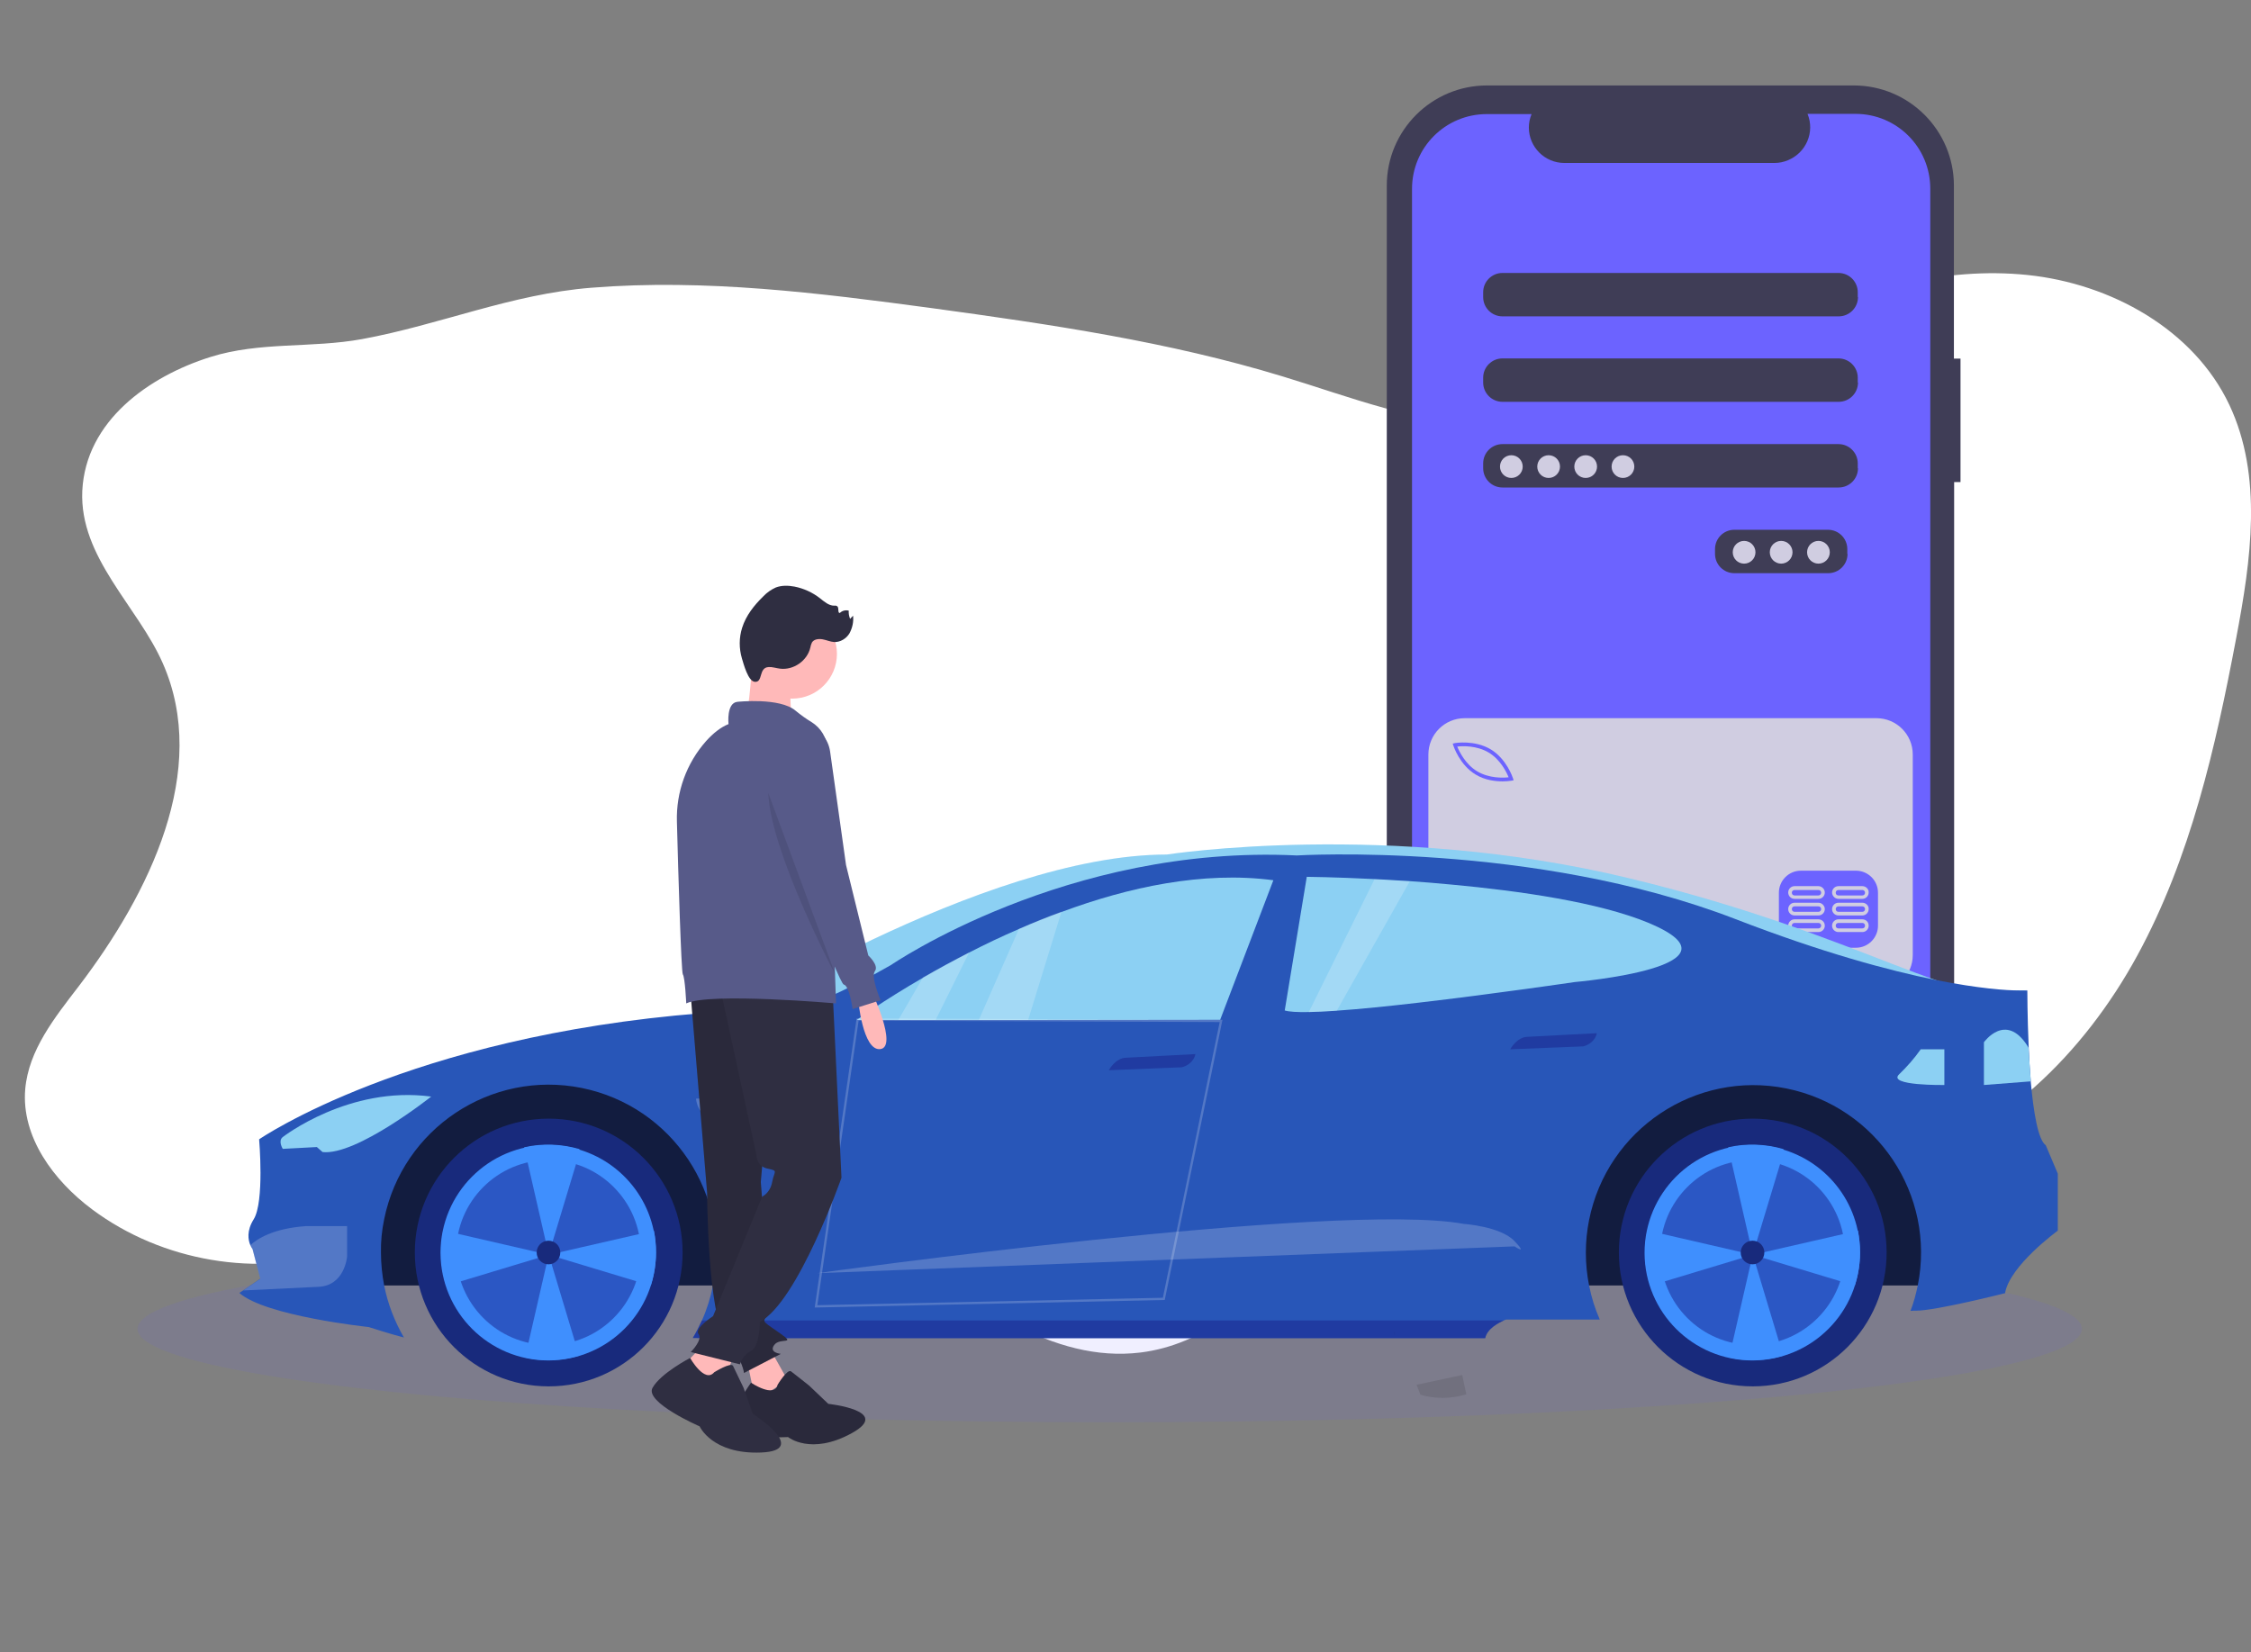 <?xml version="1.0" encoding="utf-8"?>
<!-- Generator: Adobe Illustrator 23.0.1, SVG Export Plug-In . SVG Version: 6.00 Build 0)  -->
<svg version="1.1" id="Layer_1" xmlns="http://www.w3.org/2000/svg" xmlns:xlink="http://www.w3.org/1999/xlink" x="0px" y="0px"
	 viewBox="0 0 990.3 727" style="enable-background:new 0 0 990.3 727;" xml:space="preserve">
<rect x="0" y="0" width="990.3" height="727" fill="#808080" stroke="none"/>
<style type="text/css">
	.st0{fill:#FFFFFF;enable-background:new    ;}
	.st1{opacity:0.1;fill:#6C63FF;enable-background:new    ;}
	.st2{fill:#3F3D56;}
	.st3{fill:#6C63FF;}
	.st4{fill:#D0CDE1;}
	.st5{fill:#8CD0F3;}
	.st6{opacity:0.1;fill:#8CD0F3;enable-background:new    ;}
	.st7{fill:#121C3F;}
	.st8{fill:#2856B8;}
	.st9{opacity:0.2;fill:#FFFFFF;enable-background:new    ;}
	.st10{opacity:0.5;fill:#18218A;enable-background:new    ;}
	.st11{fill:#182A7C;}
	.st12{fill:#3F8FFE;}
	.st13{opacity:0.2;fill:none;stroke:#FFFFFF;stroke-miterlimit:10;enable-background:new    ;}
	.st14{fill:none;}
	.st15{opacity:0.1;enable-background:new    ;}
	.st16{fill:#FFB9B9;}
	.st17{fill:#2F2E41;}
	.st18{fill:none;stroke:#3F3D56;stroke-miterlimit:10;}
	.st19{fill:#575A89;}
</style>
<path class="st0" d="M71.6,291.8c20.8,47.1-5.8,101.3-37,142.2c-10.5,13.7-22,28-23.5,45.2c-1.8,21,12.5,40.3,29.4,52.9
	c30.8,23,72.8,30.1,109.4,18.5c31.6-10,58.3-32.7,90.2-41.8c53.4-15.3,110,10.1,155.7,41.6c32.3,22.3,67,49.5,106,44.7
	c27.5-3.4,50.8-22.6,66.6-45.3c7.6-11,14.3-23.2,25.4-30.6c6.6-4.4,14.4-6.7,22.1-8.4c70.9-15.2,146.1,21.8,216.1,2.8
	c47.3-12.9,84.9-50.2,108.3-93.2s34.4-91.5,43.5-139.7c6.5-34.2,11.8-71.1-3-102.5c-15.7-33.3-52.2-53.4-88.8-57.2
	s-73.3,6.7-107.1,21.4c-42.2,18.4-83.5,44.2-129.5,44.3c-31.3,0.1-61.2-12-91.2-21.1c-50.2-15.3-102.2-22.9-154.1-30
	c-49.7-6.7-99.9-13-149.9-9c-35.4,2.8-66.6,16.3-100.9,22.6c-22.4,4.1-44.9,1-66.8,7.9c-27,8.5-54.8,28.1-56.3,58.9
	C34.9,245.3,60.6,266.8,71.6,291.8z"/>
<ellipse class="st1" cx="488.2" cy="584.7" rx="427.7" ry="41.1"/>
<g>
	<path class="st2" d="M862.4,157.8h-2.8V81.7c0-24.3-19.7-44.1-44.1-44.1c0,0,0,0,0,0H654.2c-24.3,0-44.1,19.7-44.1,44.1
		c0,0,0,0,0,0v417.9c0,24.3,19.7,44.1,44.1,44.1c0,0,0,0,0,0h161.4c24.3,0,44.1-19.7,44.1-44.1c0,0,0,0,0,0V212.1h2.8V157.8z"/>
	<path class="st3" d="M816.3,50.1h-21.1c3.3,8-0.6,17.1-8.6,20.4c-1.9,0.8-3.9,1.2-5.9,1.2h-92.5c-8.6,0-15.6-7-15.6-15.6
		c0-2,0.4-4,1.2-5.9h-19.7c-18.2,0-32.9,14.7-32.9,32.9v417.3c0,18.2,14.7,32.9,32.9,32.9c0,0,0,0,0,0h162.2
		c18.2,0,32.9-14.7,32.9-32.9v0V83C849.2,64.8,834.5,50.1,816.3,50.1L816.3,50.1z M812.8,243.7c0,4.7-3.8,8.5-8.5,8.5H763
		c-4.7,0-8.5-3.8-8.5-8.5v-2.1c0-4.7,3.8-8.5,8.5-8.5h41.2c4.7,0,8.5,3.8,8.5,8.5V243.7z M817.4,206c0,4.7-3.8,8.5-8.5,8.5H661
		c-4.7,0-8.5-3.8-8.5-8.5v-2.1c0-4.7,3.8-8.5,8.5-8.5h147.8c4.7,0,8.5,3.8,8.5,8.5V206z M817.4,168.3c0,4.7-3.8,8.5-8.5,8.5H661
		c-4.7,0-8.5-3.8-8.5-8.5v-2.1c0-4.7,3.8-8.5,8.5-8.5h147.8c4.7,0,8.5,3.8,8.5,8.5V168.3z M817.4,130.7c0,4.7-3.8,8.5-8.5,8.5H661
		c-4.7,0-8.5-3.8-8.5-8.5v-2.1c0-4.7,3.8-8.5,8.5-8.5h147.8c4.7,0,8.5,3.8,8.5,8.5V130.7z"/>
	<circle class="st4" cx="664.9" cy="205.3" r="5"/>
	<circle class="st4" cx="681.3" cy="205.3" r="5"/>
	<circle class="st4" cx="697.6" cy="205.3" r="5"/>
	<circle class="st4" cx="714" cy="205.3" r="5"/>
	<circle class="st4" cx="767.3" cy="243" r="5"/>
	<circle class="st4" cx="783.6" cy="243" r="5"/>
	<circle class="st4" cx="800" cy="243" r="5"/>
	<path class="st4" d="M654.9,331.1c-5.2-3.1-11.4-2.9-13.8-2.6c0.9,2.2,3.6,7.8,8.8,10.9c5.2,3.1,11.4,2.9,13.8,2.6
		C662.8,339.8,660.1,334.2,654.9,331.1z"/>
	<path class="st4" d="M679.2,392.8h-32.3c-4,0-7.3,3.3-7.3,7.3c0,4,3.3,7.3,7.3,7.3h32.3c4,0,7.3-3.3,7.3-7.3
		C686.5,396,683.2,392.8,679.2,392.8L679.2,392.8z"/>
	<path class="st4" d="M825.5,316H644.4c-8.9,0-16,7.2-16,16c0,0,0,0,0,0v88.2c0,8.9,7.2,16,16,16c0,0,0,0,0,0h181.1
		c8.9,0,16-7.2,16-16v0v-88.2C841.5,323.2,834.4,316,825.5,316C825.5,316,825.5,316,825.5,316z M639.9,327c0.4-0.1,8.8-1.5,15.9,2.7
		c7,4.2,9.7,12.4,9.8,12.7l0.3,0.9l-0.9,0.2c-1.3,0.2-2.6,0.3-3.9,0.3c-3.2,0-7.8-0.5-11.9-3c-7-4.2-9.7-12.4-9.8-12.7l-0.3-0.9
		L639.9,327z M679.2,408.9h-32.3c-4.9,0-8.9-4-8.9-8.9c0-4.9,4-8.9,8.9-8.9h32.3c4.9,0,8.9,4,8.9,8.9
		C688.1,404.9,684.1,408.9,679.2,408.9L679.2,408.9z M826.2,407.3c0,5.3-4.3,9.7-9.7,9.7h-24.2c-5.3,0-9.7-4.3-9.7-9.7v-14.5
		c0-5.3,4.3-9.7,9.7-9.7h24.2c5.3,0,9.7,4.3,9.7,9.7V407.3z"/>
	<path class="st4" d="M800,404.5h-10.5c-1.6,0-2.8,1.3-2.8,2.8c0,1.6,1.3,2.8,2.8,2.8H800c1.6,0,2.8-1.3,2.8-2.8
		C802.8,405.7,801.5,404.5,800,404.5z M800,408.5h-10.5c-0.7,0-1.2-0.5-1.2-1.2c0-0.7,0.5-1.2,1.2-1.2H800c0.7,0,1.2,0.5,1.2,1.2
		C801.2,408,800.6,408.5,800,408.5z"/>
	<path class="st4" d="M819.3,404.5h-10.5c-1.6,0-2.8,1.3-2.8,2.8c0,1.6,1.3,2.8,2.8,2.8h10.5c1.6,0,2.8-1.3,2.8-2.8
		C822.1,405.7,820.9,404.5,819.3,404.5L819.3,404.5z M819.3,408.5h-10.5c-0.7,0-1.2-0.5-1.2-1.2c0-0.7,0.5-1.2,1.2-1.2h10.5
		c0.7,0,1.2,0.5,1.2,1.2C820.5,408,820,408.5,819.3,408.5L819.3,408.5z"/>
	<path class="st4" d="M800,397.2h-10.5c-1.6,0-2.8,1.3-2.8,2.8c0,1.6,1.3,2.8,2.8,2.8H800c1.6,0,2.8-1.3,2.8-2.8
		C802.8,398.5,801.5,397.2,800,397.2z M800,401.2h-10.5c-0.7,0-1.2-0.5-1.2-1.2c0-0.7,0.5-1.2,1.2-1.2H800c0.7,0,1.2,0.5,1.2,1.2
		C801.2,400.7,800.6,401.2,800,401.2z"/>
	<path class="st4" d="M819.3,397.2h-10.5c-1.6,0-2.8,1.3-2.8,2.8c0,1.6,1.3,2.8,2.8,2.8h10.5c1.6,0,2.8-1.3,2.8-2.8
		C822.2,398.5,820.9,397.2,819.3,397.2L819.3,397.2z M819.3,401.2h-10.5c-0.7,0-1.2-0.5-1.2-1.2c0-0.7,0.5-1.2,1.2-1.2h10.5
		c0.7,0,1.2,0.5,1.2,1.2C820.5,400.7,820,401.2,819.3,401.2L819.3,401.2z"/>
	<path class="st4" d="M800,389.9h-10.5c-1.6,0-2.8,1.3-2.8,2.8c0,1.6,1.3,2.8,2.8,2.8c0,0,0,0,0,0H800c1.6,0,2.8-1.3,2.8-2.8
		C802.8,391.2,801.5,389.9,800,389.9z M800,394h-10.5c-0.7,0-1.2-0.5-1.2-1.2s0.5-1.2,1.2-1.2H800c0.7,0,1.2,0.5,1.2,1.2
		S800.6,394,800,394z"/>
	<path class="st4" d="M819.3,389.9h-10.5c-1.6,0-2.8,1.3-2.8,2.8s1.3,2.8,2.8,2.8c0,0,0,0,0,0h10.5c1.6,0,2.8-1.3,2.8-2.8
		C822.2,391.2,820.9,389.9,819.3,389.9L819.3,389.9z M819.3,394h-10.5c-0.7,0-1.2-0.5-1.2-1.2s0.5-1.2,1.2-1.2h10.5
		c0.7,0,1.2,0.5,1.2,1.2S820,394,819.3,394L819.3,394z"/>
</g>
<path class="st5" d="M315,450.9c0,0,117.3-74.9,198.3-74.9c0,0,97.6-15.2,203.7,10.5c106.2,25.7,145.4,59,174.8,49.2l-123.6,3.6
	L315,450.9z"/>
<path class="st6" d="M315,450.9c0,0,117.3-74.9,198.3-74.9c0,0,97.6-15.2,203.7,10.5c106.2,25.7,145.4,59,174.8,49.2l-123.6,3.6
	L315,450.9z"/>
<polygon class="st7" points="867.7,565.6 152.6,565.6 172.3,486.8 293.9,454.5 867.7,469.6 "/>
<path class="st8" d="M905.3,516.4v25.1c0,0-21.2,15.4-23.2,27.5c0,0-30.4,7.7-39.1,7.7c-0.8,0-1.7,0-2.5,0.1
	c1.4-3.6,2.4-7.4,3.2-11.2c8-39.9-18-78.7-57.9-86.7c-39.9-8-78.7,18-86.7,57.9c-1.9,9.5-1.9,19.3,0,28.8c1,5.2,2.6,10.2,4.7,15
	h-41.2c0,0-0.4,0.1-1,0.4c-2.2,1-7.4,3.6-8.2,7.8H311.8l-7-0.1c1.5-2.5,2.8-5.1,4-7.7c2.2-4.9,3.8-10.1,4.9-15.4
	c8-39.9-17.8-78.8-57.8-86.9c-39.9-8-78.8,17.8-86.9,57.8c-1,4.8-1.5,9.7-1.4,14.6c0,4.9,0.5,9.7,1.4,14.5
	c1.6,8.1,4.6,15.8,8.7,22.9c-4.9-1.2-15.5-4.6-15.5-4.6s-45.4-4.8-56.9-15l1.8-1.2l7.4-5.1l-3.4-13c-0.4-0.5-0.7-1.1-1-1.8
	c-0.9-2.2-1.7-6.2,1.5-11.3c4.8-7.7,2.4-35.2,2.4-35.2s65.6-45.3,194.9-55.5c0,0,3.1,2.4,9.5,2.9c4.3,0.3,10.1-0.2,17.6-2.9
	c0,0,10.6,4.8,56-21.2c0,0,77.2-53.1,178.5-48.2c0,0,104.2-6.3,193,28c38.3,14.8,67.4,22.6,88.1,26.8c19.2,3.8,31.2,4.6,36.7,4.6
	h0.1c1.8,0,2.9,0,3.3,0h0.2c0,0,0,11.5,0.6,25.1v0.1c0.2,4.7,0.5,9.7,0.9,14.5v0.3c1.2,13.5,3.2,25.7,6.6,28.1L905.3,516.4z"/>
<path class="st5" d="M124.4,500.3c0,0,29.1-22.7,65.3-17.8c0,0-32.9,26.1-47.8,24.4l-2.5-2.2l-15,0.8
	C124.4,505.5,122.2,502,124.4,500.3z"/>
<path class="st9" d="M152.7,539.5v13.4c0,0-1,12.8-12.6,13.3l-33,1.6l7.4-5.1l-3.4-13c-0.4-0.5-0.7-1.1-1-1.8
	c3-2.8,10.1-7.4,24.4-8.4L152.7,539.5z"/>
<path class="st9" d="M306.2,483.4l25.3-1c0,0-10.3,8.1-17.5,8.8S306.2,483.4,306.2,483.4z"/>
<path class="st9" d="M359.5,560.2c0,0,229.1-31.8,284.4-21.7c0,0,16.3,1.1,22.4,7.6c6.2,6.5,0,2.3,0,2.3L359.5,560.2z"/>
<path class="st10" d="M487.8,470.9c0,0,2.9-5.4,7.6-5.5l30.5-1.6c0,0-0.5,4.2-5.9,5.8L487.8,470.9z"/>
<path class="st10" d="M664.4,461.7c0,0,2.9-5.4,7.6-5.5l30.5-1.6c0,0-0.5,4.2-5.9,5.8L664.4,461.7z"/>
<path class="st5" d="M560.2,387.3l-23.4,61.4l-84.4,0.1h-21.7h-18.9h-16.4h-18.5c0,0,11.3-8.3,29.5-18.8c6-3.5,12.8-7.2,20.2-11
	c6.8-3.5,14.1-7,21.8-10.3c6-2.6,12.3-5.2,18.8-7.5C496.3,390.4,529.2,383.2,560.2,387.3z"/>
<path class="st5" d="M692.8,432.1c0,0-35.3,5.2-68.9,9.1c-12.9,1.5-25.5,2.8-35.8,3.5l-1.4,0.1c-4,0.3-7.7,0.4-10.9,0.5
	c-5,0.1-8.7-0.1-10.6-0.7l9.7-58.8c0,0,12,0.1,29.8,1l3.9,0.2c3.7,0.2,7.6,0.5,11.6,0.7c5.8,0.4,11.9,0.9,18.2,1.5
	c30.4,2.8,64.9,7.8,86.7,16.8C771.5,425.3,692.8,432.1,692.8,432.1z"/>
<path class="st5" d="M855.4,461.7v15.7c0,0-25.3,0.4-19.9-4.7c3.5-3.4,6.7-7,9.5-11L855.4,461.7z"/>
<path class="st5" d="M893.4,475.8l-20.6,1.6v-18.8c0,0,9.5-13.4,19.1,1.5l0.5,0.9L893.4,475.8z"/>
<circle class="st11" cx="241.4" cy="551.1" r="58.9"/>
<path class="st12" d="M288.6,551.1c0,26.2-21.1,47.4-47.3,47.5c-26.2,0-47.4-21.1-47.5-47.3c0-26.2,21.1-47.4,47.3-47.5
	c22.5,0,41.9,15.7,46.5,37.7C288.3,544.6,288.6,547.8,288.6,551.1z"/>
<ellipse class="st10" cx="241.3" cy="551.1" rx="40.6" ry="40.7"/>
<path class="st12" d="M254.9,505.6v1.7l-13.5,44.7l-10.8-47.2C238.6,503,247,503.3,254.9,505.6L254.9,505.6z"/>
<path class="st12" d="M254.8,596.5c-7.7,2.3-15.9,2.6-23.8,0.8l10.4-45.3L254.8,596.5z"/>
<path class="st12" d="M288.6,551.1c0,4.9-0.8,9.8-2.3,14.5h-0.2l-44.7-13.5l46.3-10.6C288.3,544.6,288.6,547.9,288.6,551.1z"/>
<path class="st12" d="M241.4,552.1l-44.7,13.5h-0.4c-2.5-7.8-2.9-16.1-1.3-24.2L241.4,552.1z"/>
<circle class="st11" cx="241.3" cy="551.1" r="5.2"/>
<circle class="st11" cx="771.1" cy="551.1" r="58.9"/>
<path class="st12" d="M818.3,551.1c0,26.2-21.1,47.4-47.3,47.5c-26.2,0-47.4-21.1-47.5-47.3c0-26.2,21.1-47.4,47.3-47.5
	c22.5,0,41.9,15.7,46.5,37.7C817.9,544.6,818.3,547.8,818.3,551.1z"/>
<ellipse class="st10" cx="771" cy="551.1" rx="40.6" ry="40.7"/>
<path class="st12" d="M784.6,505.6v1.7l-13.5,44.7l-10.8-47.2C768.3,503,776.7,503.3,784.6,505.6z"/>
<path class="st12" d="M784.5,596.5c-7.7,2.3-15.9,2.6-23.8,0.8l10.4-45.3L784.5,596.5z"/>
<path class="st12" d="M818.3,551.1c0,4.9-0.8,9.8-2.3,14.5h-0.2l-44.7-13.5l46.3-10.6C818,544.6,818.3,547.8,818.3,551.1z"/>
<path class="st12" d="M771.1,552.1l-44.7,13.5H726c-2.5-7.8-2.9-16.1-1.3-24.2L771.1,552.1z"/>
<circle class="st11" cx="771" cy="551.1" r="5.2"/>
<path class="st9" d="M426.4,419l-14.8,29.8h-16.4l10.9-18.8C412.3,426.5,419.1,422.8,426.4,419z"/>
<path class="st9" d="M467,401.1l-14.7,47.7h-21.7l17.7-40.1C454.3,406,460.6,403.5,467,401.1z"/>
<path class="st9" d="M620.2,387.8l-32.1,56.9l-1.4,0.1c-4,0.3-7.7,0.4-10.9,0.5l28.9-58.4l3.9,0.2
	C612.2,387.3,616.1,387.5,620.2,387.8z"/>
<polygon class="st13" points="377.3,448.6 359,574.8 512,571.5 537.2,449.2 "/>
<path class="st10" d="M661.6,581c-2.2,1-7.4,3.6-8.2,7.8H311.8l-7-0.1c1.5-2.5,2.8-5.1,4-7.7L661.6,581z"/>
<path class="st14" d="M518.5,527.9h-0.3C518.2,527.9,529.7,524.8,518.5,527.9z"/>
<path class="st15" d="M613.6,585.8v1.7C613.4,586.9,613.4,586.3,613.6,585.8z"/>
<path class="st15" d="M645.1,613.5c-6.6,2-13.6,2.1-20.2,0.2l-1.7-4.4l20.1-4.3C643.3,605,644,608.5,645.1,613.5z"/>
<title>by_my_car</title>
<g>
	<path class="st16" d="M377.5,439.5c0,0,2,23.1,9.8,22.1s-3.9-25.6-3.9-25.6L377.5,439.5z"/>
	<polygon class="st16" points="328.9,599.8 332.3,616.2 346.5,607.3 338.7,593.4 	"/>
	<path class="st17" d="M330.4,608.4c0,0-8.1,11.1-8.5,18.2s24.8,5.7,24.8,5.7s10,8.2,28-1.7s-10.3-12.9-10.3-12.9l-8.4-8
		c0,0-6.4-5.1-8-6.3c-1.6-1.2-5.9,5.9-5.9,5.9C340.7,615.3,330.4,608.4,330.4,608.4z"/>
	<path class="st15" d="M330.4,608.4c0,0-8.1,11.1-8.5,18.2s24.8,5.7,24.8,5.7s10,8.2,28-1.7s-10.3-12.9-10.3-12.9l-8.4-8
		c0,0-6.4-5.1-8-6.3c-1.6-1.2-5.9,5.9-5.9,5.9C340.7,615.3,330.4,608.4,330.4,608.4z"/>
	<path class="st17" d="M343.1,424.3l-8.4,95.8l4.4,55c-0.4,1.7-1.2,3.2-2.2,4.6c-1.7,2.1-0.2,2.3,6.6,7.2c6.9,4.9-0.5,1.5-2.9,4.9
		c-2.5,3.4,2.9,3.9,2.9,3.9l-16.2,8.4c0,0-0.2-5.2-8.1-15.5c-7.9-10.3-8.1-63.7-8.1-63.7l-7.4-89.2L343.1,424.3z"/>
	<path class="st15" d="M343.1,424.3l-8.4,95.8l4.4,55c-0.4,1.7-1.2,3.2-2.2,4.6c-1.7,2.1-0.2,2.3,6.6,7.2c6.9,4.9-0.5,1.5-2.9,4.9
		c-2.5,3.4,2.9,3.9,2.9,3.9l-16.2,8.4c0,0-0.2-5.2-8.1-15.5c-7.9-10.3-8.1-63.7-8.1-63.7l-7.4-89.2L343.1,424.3z"/>
	<path class="st18" d="M315.1,604.2"/>
	<polygon class="st16" points="309.7,591.4 297.4,604.2 317.1,611.6 323.9,593.4 	"/>
	<path class="st17" d="M303.6,597.5c0,0-12.9,6.7-16.5,13.1c-3.7,6.4,20.7,17,20.7,17s5.5,12.4,27.1,11.5c21.6-0.9-3.7-17-3.7-17
		l-4.1-11.5c0,0-3.7-7.8-4.6-9.6c-0.9-1.8-8.3,2.8-8.3,2.8C310,608.8,303.6,597.5,303.6,597.5z"/>
	<path class="st17" d="M316.6,433.6l16.2,74.7c0,0,0,4.9,4.9,5.9c4.9,1,2.9,1,2,5.9s-4.4,6.4-4.4,6.4l-21.6,52.6
		c0,0-8.4,5.4-6.4,7.9s-3.4,7.9-3.4,7.9l21.6,5.4c0.8-2.5,2.5-4.7,4.9-5.9c3.9-2,3.9-12.8,3.9-12.8c16.7-8.8,35.9-63.4,35.9-63.4
		l-3.9-82.1L316.6,433.6z"/>
	<circle class="st16" cx="348.5" cy="287.7" r="19.7"/>
	<path class="st16" d="M348.3,295.3c-1.5,2,0,23.1,0,23.1s-22.6,0.5-20.6-2c2-2.5,3.4-27.5,3.4-27.5S349.7,293.3,348.3,295.3z"/>
	<path class="st19" d="M320.5,318.6c-3.5,1.4-6.8,4.1-9.8,7.4c-8.7,9.8-13.3,22.5-12.9,35.6c0.6,23.2,1.9,66,2.6,67.1
		c1,1.5,1.5,12.8,1.5,12.8c10.3-4.9,65.9,0,65.9,0L364,329.7c-0.1-4.9-2.8-9.4-7-12c-2.5-1.5-4.8-3.2-7-5
		c-6.9-5.9-25.6-3.9-25.6-3.9C319.5,309.3,320.5,318.6,320.5,318.6z"/>
	<path class="st19" d="M337.7,349.1c0,0,0.5,1.2,1.3,3.4c5.8,15.6,30,80.2,32.2,80.7c2.5,0.5,3.9,10.8,3.9,10.8l12.3-3.9
		c0,0-4.4-10.3-2.5-12.8s-2.9-6.9-2.9-6.9l-9.8-39.8l-7-49.9c-0.8-5.8-5-10.5-10.7-12l0,0C338.7,316.2,337.7,349.1,337.7,349.1z"/>
	<path class="st15" d="M367.7,429.3l-29.7-80.4C338.9,374.9,367.7,429.3,367.7,429.3z"/>
	<path class="st17" d="M332.1,300c-3-0.2-5-8-5.7-10.3c-1.3-4.4-1.3-9.1,0.1-13.5c1.7-5.4,5.3-9.9,9.3-13.8c1.6-1.7,3.5-3,5.5-3.9
		c2.6-1,5.5-0.9,8.2-0.4c4.1,0.8,8,2.6,11.2,5.1c1.9,1.5,3.9,3.3,6.3,3.3c0.5-0.1,1,0,1.4,0.3c0.8,0.8,0,3,1.1,2.9
		c1-1,2.5-1.4,3.9-1c-0.1,1.2,0.1,2.4,0.6,3.6l1.3-1.4c0.3,2.7-0.3,5.4-1.6,7.8c-1.4,2.3-4,3.9-6.7,3.8c-1.7-0.1-3.4-0.9-5.1-1.2
		c-1.7-0.3-3.8-0.1-4.7,1.4c-0.3,0.7-0.6,1.5-0.7,2.2c-1.3,5.8-7.4,10.1-13.4,9.3c-1.7-0.2-3.3-0.8-4.9-0.7
		C333.6,293.7,335.8,300.3,332.1,300z"/>
</g>
</svg>
